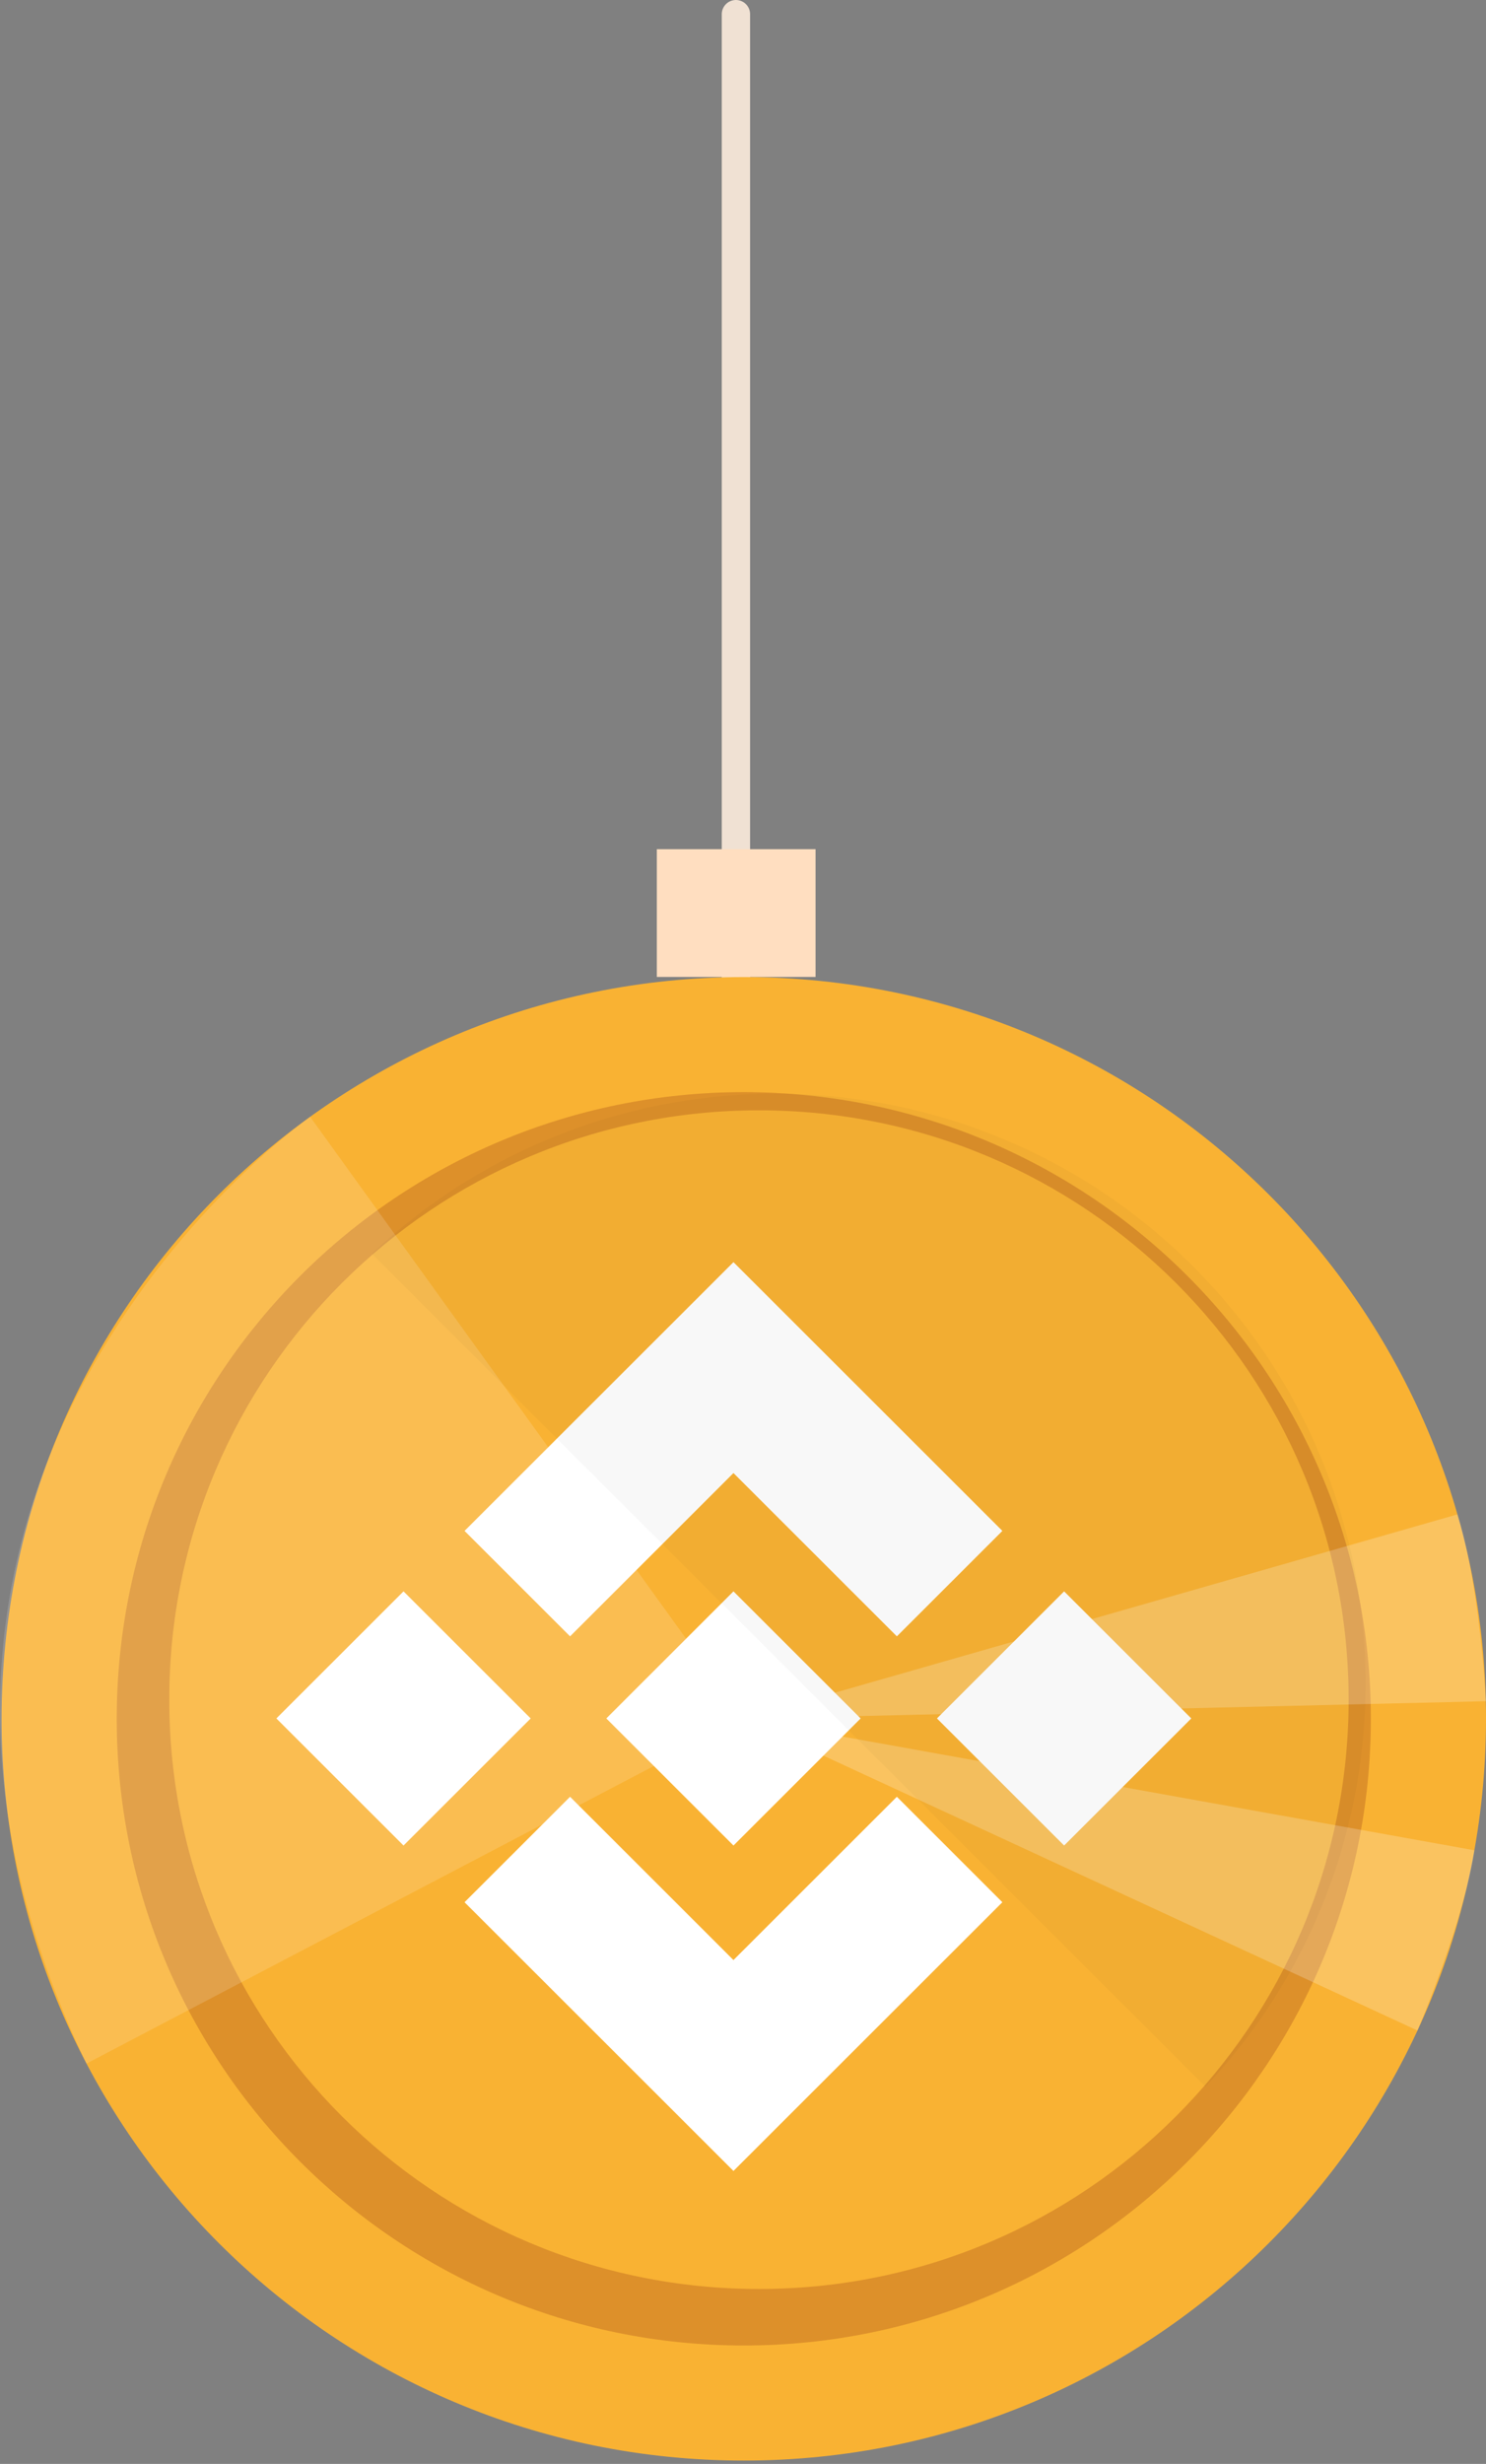 <svg xmlns:xlink="http://www.w3.org/1999/xlink" xmlns="http://www.w3.org/2000/svg" width="105" height="174" viewBox="0 0 105 174" fill="none">
<rect x="0" y="0" width="105" height="174" fill="#808080" stroke="none"/>
<path d="M52 162.357V1" stroke="#F0E1D3" stroke-width="2" stroke-miterlimit="10" stroke-linecap="round"/>
<path d="M57.627 59.968H46.411V68.991H57.627V59.968Z" fill="#FFDEC0"/>
<path d="M52.557 69C81.521 69 105 92.452 105 121.382C105 150.312 81.521 173.764 52.557 173.764C23.594 173.764 0.114 150.312 0.114 121.382C0.114 92.452 23.594 69 52.557 69Z" fill="#F9B233"/>
<path d="M52.557 77.126C77.027 77.126 96.864 96.94 96.864 121.382C96.864 145.823 77.027 165.637 52.557 165.637C28.087 165.637 8.25 145.823 8.25 121.382C8.25 96.94 28.087 77.126 52.557 77.126Z" fill="#DD902A"/>
<path d="M53.628 78.41C76.64 78.41 95.294 97.043 95.294 120.028C95.294 143.013 76.64 161.646 53.628 161.646C30.616 161.646 11.961 143.013 11.961 120.028C11.961 97.043 30.616 78.41 53.628 78.41Z" fill="#F9B233"/>
<g style="mix-blend-mode:overlay" opacity="0.22">
<path d="M100.158 143.394L52.557 121.382L104.179 130.666C104.179 130.666 103.742 134.771 100.158 143.394Z" fill="white"/>
</g>
<g style="mix-blend-mode:overlay" opacity="0.22">
<path d="M104.997 120.139L52.557 121.382L102.978 106.946C102.978 106.946 104.401 110.822 104.997 120.139H104.997Z" fill="white"/>
</g>
<g style="mix-blend-mode:overlay" opacity="0.15">
<path d="M6.112 145.729L52.557 121.382L21.915 78.867C21.915 78.867 -13.985 103.943 6.112 145.729Z" fill="white"/>
</g>
<path d="M57.498 109.69L51.826 104.025L46.155 109.69L40.281 115.558L32.825 108.111L51.826 89.132L70.827 108.111L63.372 115.558L57.498 109.69Z" fill="white"/>
<path d="M46.155 132.754L51.826 138.419L57.498 132.754L63.372 126.887L70.827 134.334L51.826 153.312L32.825 134.334L40.281 126.887L46.155 132.754Z" fill="white"/>
<path d="M28.513 130.33L19.528 121.355L28.513 112.381L37.498 121.355L28.513 130.33Z" fill="white"/>
<path d="M75.19 130.33L66.205 121.355L75.19 112.381L84.175 121.355L75.19 130.33Z" fill="white"/>
<path d="M51.827 130.33L42.842 121.355L51.827 112.381L60.812 121.355L51.827 130.33Z" fill="white"/>
<path opacity="0.03" d="M85.176 147.366L26.278 88.537C42.61 73.174 68.32 73.468 84.291 89.42C100.263 105.373 100.557 131.054 85.176 147.366Z" fill="#1D1D1B"/>
</svg>